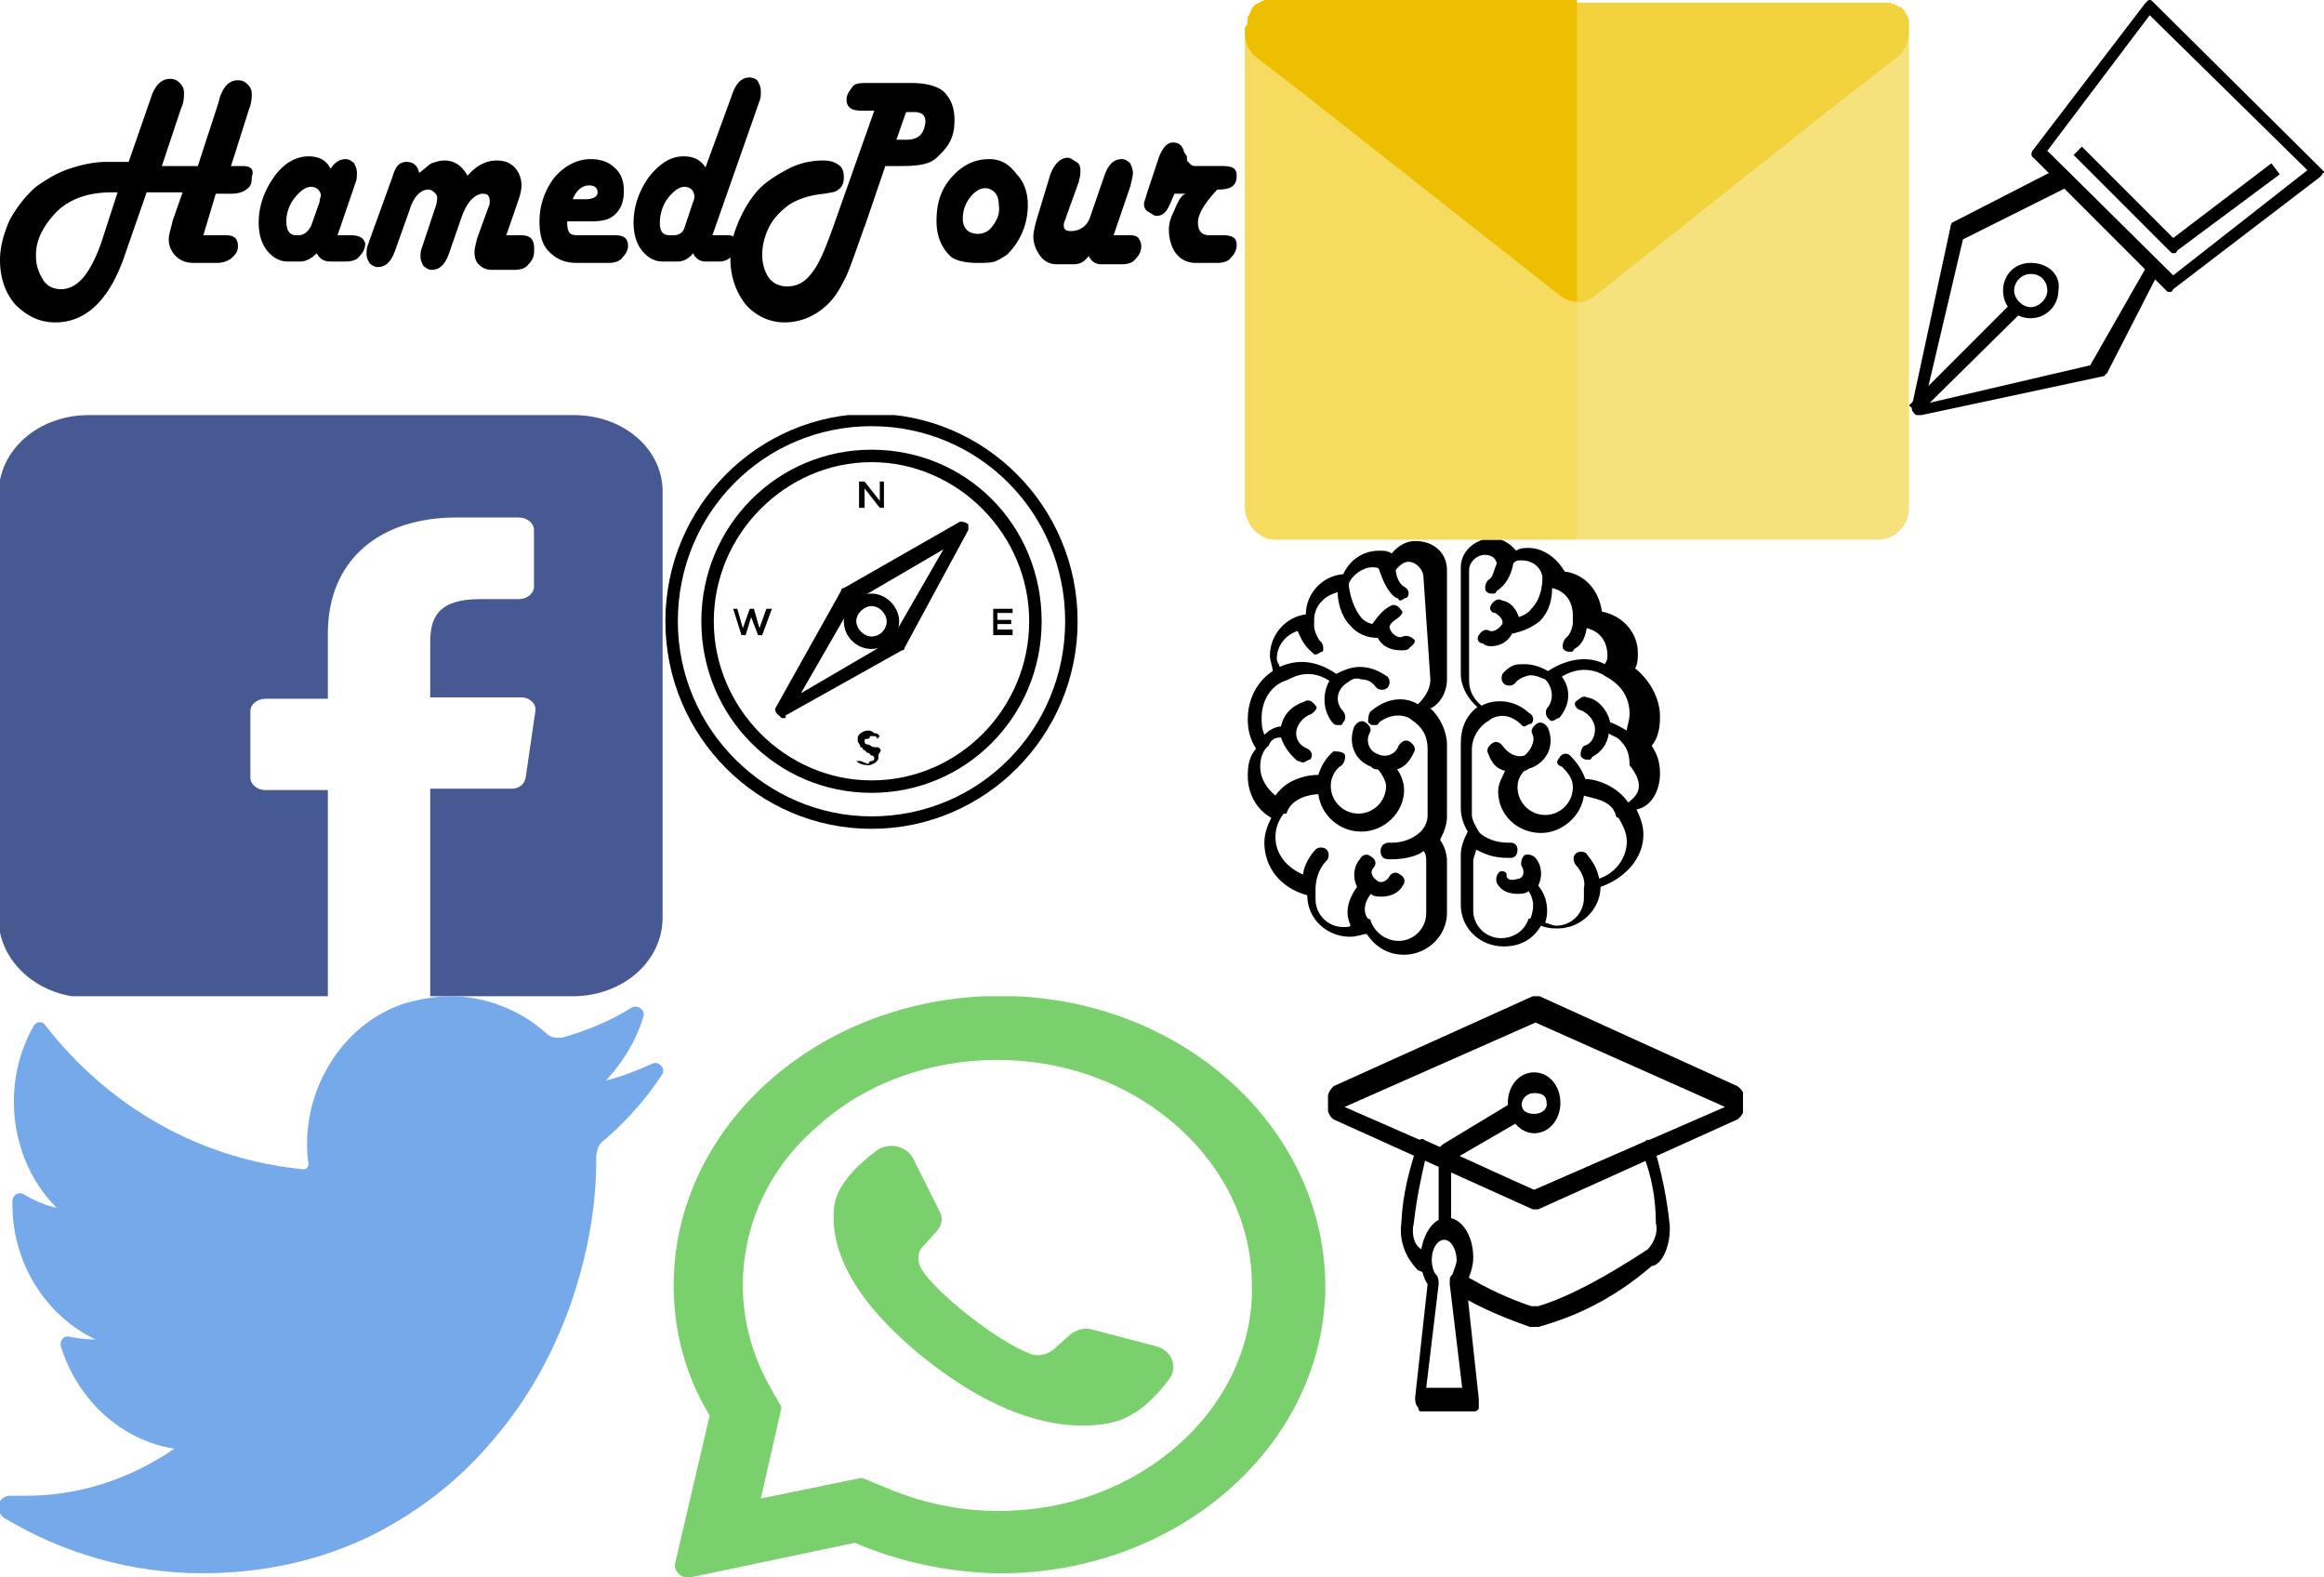 <?xml version="1.0" encoding="utf-8"?><!DOCTYPE svg PUBLIC "-//W3C//DTD SVG 1.1//EN" "http://www.w3.org/Graphics/SVG/1.1/DTD/svg11.dtd"><svg width="168" height="114" viewBox="0 0 168 114" xmlns="http://www.w3.org/2000/svg" xmlns:xlink="http://www.w3.org/1999/xlink"><svg viewBox="0 0 30 30" width="30" height="30" id="brain" x="90" y="39" xmlns="http://www.w3.org/2000/svg"><path d="M30 16.9c0-.8-.2-1.4-.6-2 .5-.6.6-1.4.6-2.1 0-1.4-.8-2.7-1.8-3.5.2-.3.2-.8.2-1.1 0-1.5-1.1-2.7-2.6-3-.2-1.5-1.2-2.7-2.7-2.9-.5-.9-1.5-1.7-2.6-1.7-.3 0-.6 0-.9.2-.5-.6-1.1-.9-1.7-.9-1.2 0-2.3.9-2.3 2.1v7.7c0 .9.5 1.8 1.2 2.4-.8.6-1.2 1.5-1.2 2.6v4.7c0 .6.2 1.2.5 1.7-.3.6-.5 1.1-.5 1.7v3.6c0 1.7 1.4 3 3.1 3 1.2 0 2.1-.5 2.7-1.5.5.2.9.2 1.2.2 1.7 0 3.1-1.4 3.1-3 1.7-.6 3.1-2 3.1-3.8 0-.6-.2-1.2-.5-1.8 1.1-.2 1.7-1.4 1.7-2.6zM27.7 19c-.8-1.2-2.3-1.7-3.1-1.7-.2-.6-.6-1.2-1.1-1.7-.2-.2-.6-.2-.8.2-.2.2-.2.5.2.6.5.5.8.9.8 1.5 0 1.1-.9 2-2 2s-2-.9-2-2c0-.5.2-.9.5-1.2.2 0 .3-.2.5-.2 1.2-.5 1.7-1.7 1.2-2.9-.2-.3-.5-.5-.8-.3-.3.2-.5.5-.3.8.2.5-.2 1.2-.6 1.5-.6.2-1.2-.2-1.5-.6-.2-.3-.5-.5-.8-.3-.3.2-.5.5-.3.8.2.6.6 1.1 1.2 1.2-.2.5-.5.9-.5 1.5 0 1.7 1.4 3 3.1 3 1.5 0 2.9-1.2 3.1-2.7.6.2 2 .3 2.3 1.4 0 0 0 .2.2.2.3.5.6 1.1.6 1.7 0 1.2-.8 2.3-2 2.7-.2-1.1-.9-1.7-.9-1.8-.2-.2-.6-.2-.8 0-.2.2-.2.5 0 .8 0 0 .8.8.6 1.7v.7c0 1.1-.9 2-2 2-.3 0-.6-.2-.8-.2.2-.6.3-1.7-.5-2.7.3-.6.3-1.4-.2-2-.2-.2-.5-.3-.8-.2-.2.2-.3.6-.2.8.2.3.2.8-.2.9s-.8.2-.9-.2c.1-.3-.3-.4-.5-.3-.2.2-.3.5-.2.8.3.6.9.8 1.5.8.2 0 .6 0 .8-.2.6.9.2 1.7.2 1.8 0 0 0 .2-.2.2-.3.9-1.1 1.4-2 1.4-1.1 0-2-.9-2-2v-3.6c0-.2.2-.6.2-.8.6.3 1.2.6 2.3.6h.2c.3 0 .5-.2.5-.6 0-.3-.2-.5-.5-.5H19c-1.2 0-2-.6-2.1-.8-.3-.5-.5-.9-.5-1.2v-4.7c0-.9.5-1.7 1.2-2.1.2-.2 1.2-.8 2.3.2.2.2.2.2.3.2s.3-.2.5-.2c.2-.2.2-.6-.2-.8-1.2-1.1-2.7-.9-3.4-.5-.6-.5-.9-1.1-.9-1.8v-8c0-.6.6-1.1 1.1-1.1.5 0 .8.2.9.6-.2.5-.3 1.1-.6 1.2-.2.2-.3.5-.2.8.2.2.3.2.5.2s.2 0 .3-.2c.8-.5 1.1-1.4 1.2-2 .2-.2.3-.2.6-.2.8 0 1.4.5 1.5 1.2 0 .3 0 1.5-.8 2.3-.2.3-.6.5-.9.6-.2-.6-.6-1.1-1.2-1.2-.3-.2-.6 0-.8.3-.2.3 0 .6.3.6.3.2.6.5.5.8-.2.3-.6.6-.9.5-.3-.2-.6 0-.8.3-.2.3 0 .6.3.6.2.2.5.2.6.2.6 0 1.2-.3 1.5-.9.9-.2 1.5-.5 2-.9.8-.8.9-1.8.9-2.4.9.2 1.5.9 1.5 2V6c0 .3-.2.9-.5 1.1-.2.2-.3.6-.2.8.2.2.3.2.5.2s.2 0 .3-.2c.6-.3.8-.9.9-1.5.9.2 1.5.9 1.5 2 0 .2 0 .3-.2.6-.9-.5-2.4-.6-4.1.5-.5-.3-1.1-.5-1.7-.5s-.9 0-1.5.6c-.2.2-.2.6 0 .8.2.2.6.2.8 0 .2-.3.6-.5 1.1-.6.5 0 .8.2 1.1.3.6.6.6 1.5.2 2-.2.2-.2.6 0 .8.2.2.2.2.3.2.2 0 .3-.2.5-.2.8-.9.9-2.1.2-3 1.8-1.1 3.2 0 3.2 0 1.1.6 1.7 1.5 1.7 2.7 0 .5-.2.9-.2 1.2-.5-.3-.9-.5-1.2-.6-.2-.9-.9-1.7-1.7-1.8-.3-.2-.6.2-.8.3-.2.3.2.6.3.6.6.2 1.1.8 1.1 1.4 0 .6-.3 1.1-.8 1.2-.2.2-.3.6-.2.8.2.2.3.2.5.2s.2 0 .3-.2c.6-.3 1.1-.9 1.2-1.7.2.2.6.2.9.6.5.5.6 1.1.6 1.7 1.1 1.4.7 2.1-.1 2.7zM14.6 10.1V2.2c0-1.2-.9-2.1-2.3-2.1-.6 0-1.2.3-1.7.9-.3-.2-.5-.2-.9-.2-1.1 0-2.1.6-2.6 1.7-1.5.1-2.7 1.4-2.7 2.9-1.5.2-2.6 1.5-2.6 3 0 .3.2.8.2 1.1C.8 10.3.2 11.6.2 13c0 .8.2 1.5.6 2.1-.5.6-.6 1.2-.6 2 0 1.2.6 2.4 1.7 3-.3.6-.5 1.2-.5 1.8 0 1.8 1.2 3.3 3.1 3.8 0 1.7 1.4 3 3.1 3 .5 0 .9-.2 1.2-.2.6.9 1.5 1.5 2.7 1.5 1.7 0 3.1-1.4 3.1-3v-3.8c0-.5-.2-1.1-.5-1.5.3-.6.5-1.1.5-1.7v-5.2c0-.9-.5-2-1.2-2.6.7-.3 1.2-1.2 1.2-2.1zm-1.2 0c0 .8-.5 1.4-.9 1.8-.8-.5-2.1-.6-3.4.5-.2.2-.2.6-.2.8.2.2.2.2.5.2.2 0 .2 0 .3-.2 1.2-.9 2.3-.3 2.3-.2.8.5 1.2 1.2 1.2 2.1v4.8c0 .5-.2.9-.5 1.2-.2.2-.9.8-2.1.8h-.2c-.3 0-.6.2-.6.6s.2.6.6.6h.2c1.1 0 2-.3 2.3-.6.2.2.2.5.2.8V27c0 1.1-.9 2-2 2-.9 0-1.7-.6-2-1.4 0 0 0-.2-.2-.2-.2-.2-.5-.9.2-1.8.2.2.5.2.8.2.5 0 1.2-.2 1.5-.8.2-.2.2-.6-.2-.8-.2-.2-.6-.2-.8.2-.2.3-.6.5-.9.2-.3-.2-.5-.6-.2-.9.2-.2.2-.6-.2-.8-.2-.2-.6-.2-.8.2-.5.6-.5 1.4-.2 2-.8 1.1-.8 2-.5 2.7.1.2-.2.2-.5.2-1.1 0-2-.9-2-2v-.3-.2-.2c0-1.4.8-2.1.8-2.1.2-.2.2-.6 0-.8-.2-.2-.6-.2-.8 0 0 0-.8.8-.9 1.8-1.2-.5-2-1.5-2-2.7 0-.6.2-1.2.6-1.7H3c.3-1.1 1.7-1.4 2.3-1.4.2 1.5 1.5 2.7 3.1 2.7 1.7 0 3.1-1.4 3.1-3 0-.5-.2-1.1-.5-1.5.6-.2.9-.6 1.2-1.2.2-.3 0-.6-.3-.8-.3-.2-.6 0-.8.3-.2.6-.9.9-1.5.6-.6-.2-.9-.9-.6-1.5.2-.3 0-.6-.3-.8-.3-.2-.6 0-.8.3-.5 1.3.1 2.5 1.2 2.9.2.2.3.2.5.2.3.3.6.9.6 1.2 0 1.1-.9 2-2 2s-2-.9-2-2c0-.6.3-1.2.8-1.5.2-.2.3-.6.2-.8-.2-.2-.6-.2-.8-.2-.6.5-.9 1.1-1.1 1.7-.8 0-2.3.3-3.1 1.5-.6-.5-1.1-1.2-1.1-2.1 0-.6.2-1.2.6-1.5.2-.5.5-.6.9-.6.2.6.6 1.2 1.2 1.7.2 0 .2.1.4.1s.3-.2.5-.2c.2-.2.2-.6-.2-.8-.5-.2-.8-.6-.8-1.1 0-.6.5-1.2 1.1-1.4.3-.2.5-.5.3-.6-.2-.3-.5-.5-.8-.3-.9.3-1.5.9-1.7 1.8-.3 0-.8.2-1.2.6-.2-.5-.2-.8-.2-1.2 0-1.2.6-2.3 1.7-2.7.2 0 1.5-1.1 3.2 0-.5.9-.5 2.1.2 3 .2.2.2.2.5.2.2 0 .2 0 .3-.2.2-.2.2-.5 0-.8-.6-.6-.5-1.5.2-2 .3-.2.6-.5 1.1-.3.5 0 .8.2 1.1.6.2.2.6.2.8 0 .2-.2.2-.6 0-.8-.6-.4-1.2-.7-2-.7-.6 0-1.1.2-1.7.5-1.6-1.1-3-1-4.1-.5 0-.2-.2-.3-.2-.6 0-.9.6-1.7 1.5-2 .2.4.4 1 1 1.5.2.2.2.2.3.2.2 0 .3-.2.5-.2.1-.1.1-.6-.2-.8-.1-.1-.4-.7-.4-1v-.2-.3c0-.9.6-1.7 1.7-2 0 .6.2 1.7.9 2.4.5.6 1.2.9 2 .9.3.6.9.9 1.7.9.2 0 .5 0 .6-.2.3-.2.5-.5.3-.6-.2-.2-.5-.3-.8-.2-.3.2-.8-.2-.9-.5-.2-.3.2-.6.5-.8.3-.2.5-.5.3-.6-.2-.3-.5-.5-.8-.3-.6.3-1 .9-1.3 1.3-.4-.1-.7-.3-.9-.6-.6-.8-.8-2-.8-2.3.2-.6 1-1.2 1.7-1.2.2 0 .5 0 .5.2.2.5.5 1.5 1.2 2 .2 0 .2.2.3.2.2 0 .3-.2.5-.2.2-.2.2-.6-.2-.8s-.6-.9-.6-1.2c.2-.3.6-.6.9-.6.6 0 1.1.6 1.1 1.1l.5 7.4z"/></svg><svg viewBox="0 0 30 30" width="30" height="30" id="compass" x="48" y="30" xmlns="http://www.w3.org/2000/svg"><path d="M15-.1C6.8-.1.1 6.6.1 14.9s6.7 15 14.9 15 14.9-6.7 14.9-15S23.2-.1 15-.1zM15 29C7.4 29 1 22.7 1 14.9S7.2.8 15 .8s14 6.3 14 14.1S22.8 29 15 29z"/><path d="M15 2.5C8.2 2.5 2.7 8 2.7 14.9S8.2 27.3 15 27.3s12.3-5.5 12.3-12.4S21.9 2.5 15 2.5zm0 23.9c-6.2 0-11.4-5.2-11.4-11.5S8.8 3.4 15 3.4s11.4 5.2 11.4 11.5S21.3 26.4 15 26.4z"/><path d="M15.6 4.8v1.4l-1.1-1.4h-.4v1.9h.4V5.3l1.1 1.4h.3V4.8zM15.6 24.1c-.1-.1-.1-.1-.4-.1-.2 0-.3-.2-.5-.2s-.2-.2-.2-.2c0-.2 0-.2.2-.2s.2-.2.2-.2h.3c.2 0 .2.2.2.2l.2-.2c-.2-.2-.2-.2-.3-.2-.2 0-.2-.2-.5-.2-.2 0-.3 0-.6.2-.2.2-.2.2-.2.5 0 .2.2.3.2.5.2 0 .2.2.2.2.2 0 .2.2.3.2.2 0 .2.2.3.2.2 0 .2.2.2.2s0 .2-.2.2-.2.2-.2.2c-.2 0-.5-.2-.6-.2h-.3c.2.2.5.3.9.3.2 0 .5-.2.5-.2.2-.2.2-.2.2-.5 0-.2.3-.3.1-.5zM24.1 15.5v-.4h1v-.3h-1v-.5h1.1V14h-1.4v1.9h1.4v-.4zM7.4 14l-.5 1.4-.4-1.4h-.3l-.5 1.4-.4-1.4H5l.6 1.9h.3l.4-1.3.5 1.3h.3l.7-1.9zM22 7.9c-.2-.2-.5-.2-.6-.2L13 12.5c-.2 0-.2.2-.2.2l-4.7 8.4c-.1.1-.1.4.2.6.2.2.2.2.3.2.2 0 .2 0 .2-.2l8.4-4.7c.2 0 .2-.2.2-.2L22 8.3v-.4zm-5.6 8.4l-6.5 3.8 3.8-6.6 6.5-3.8-3.8 6.6z"/><path d="M15 12.9c-1.1 0-2 .9-2 2s.9 2 2 2 2-.9 2-2c0-1-.9-2-2-2zm0 3.1c-.6 0-1.1-.6-1.1-1.1 0-.6.6-1.1 1.1-1.1.6 0 1.1.6 1.1 1.1 0 .6-.5 1.1-1.1 1.1z"/></svg><svg viewBox="0 0 48 42" width="48" height="42" id="facebook" y="30" xmlns="http://www.w3.org/2000/svg"><path fill="#475993" d="M41.5 0H6.4C2.8 0-.1 2.5-.1 5.7v30.7c0 3.1 2.9 5.7 6.5 5.7h17.3v-15h-4.5c-.6 0-1.1-.4-1.1-.9v-4.8c0-.5.5-.9 1.1-.9h4.5v-4.7c0-5.4 3.8-8.4 9.3-8.4h4.5c.6 0 1.1.4 1.1.9v4.1c0 .5-.5.9-1.1.9h-2.8c-3 0-3.6 1.3-3.6 3.1v4h6.6c.6 0 1.1.5 1 1l-.7 4.8c-.1.5-.5.8-1 .8h-5.9v15h10.3c3.6 0 6.5-2.5 6.5-5.7V5.7C48 2.5 45.1 0 41.5 0z"/></svg><svg viewBox="0 0 30 30" width="30" height="30" id="graduation" x="96" y="72" xmlns="http://www.w3.org/2000/svg"><path d="M14.9 5.5c-1.1 0-1.9 1-1.9 2.2s.9 2.2 1.9 2.2c1.1 0 1.9-1 1.9-2.2s-.8-2.2-1.9-2.2zm0 3c-.5 0-.9-.2-.9-.7 0-.3.3-.8.9-.8s.9.2.9.7c.1.3-.2.8-.9.8z"/><path d="M29.6 6.5L15.3 0h-.5L.4 6.5c-.3.3-.5.7-.5 1.2s.2 1 .5 1.2l14.4 6.5h.4l14.4-6.5c.3-.2.6-.7.6-1.2s-.2-.9-.6-1.2zM14.9 14L1.2 8 15 1.9 28.7 8l-13.8 6z"/><path d="M13.6 7.5l-5.3 3.2c-.2.2-.3.2-.3.7V17h.9v-5.1l5-2.9-.3-1.5z"/><path d="M10.9 29.1l-.9-8.3c.2-.5.5-1.2.5-1.9 0-1.7-.9-2.9-1.9-2.9-1.1 0-1.9 1.5-1.9 2.9 0 .7.2 1.5.5 1.9L6.3 29c0 .2 0 .5.2.7.1.3.1.3.2.3h3.9c.2 0 .3-.2.3-.2v-.7zm-3.8-.8l.9-7.5c0-.2 0-.5-.2-.7-.2-.2-.3-.7-.3-1 0-1 .5-1.5.9-1.5.5 0 .9.7.9 1.5 0 .2-.2.7-.3 1-.2.2-.2.2-.2.7l.9 7.5H7.1z"/><path d="M24.7 16.5c-.2-1.9-.6-3.9-1.2-5.8-.2-.2-.3-.5-.6-.2l-8 3.5L7 10.4c-.2-.2-.5 0-.5.2-.6 1.9-1.1 3.6-1.2 5.8-.2 1.5.5 2.7 1.2 3.4l.5.2.3-1.5-.5-.2c-.5-.2-.8-1-.6-1.9.2-1.7.5-3.2.9-4.9l7.6 3.4h.5l7.6-3.4c.6 1.5.9 3.2.9 4.9.2.7-.2 1.5-.6 1.9-2.9 1.9-5.6 3.4-7.9 4.1h-.5c-1.5-.5-3.1-1.2-5.1-2.4l-.3 1.5c2 1.2 3.9 1.9 5.3 2.4h.6c2.5-.7 5.3-1.9 8.2-4.4.8-.1 1.4-1.6 1.3-3z"/></svg><svg viewBox="0 0 90 30" width="90" height="30" id="hamedlogo" xmlns="http://www.w3.org/2000/svg"><path d="M17.5 12h-.8L18 7.9c.2-.5.2-.9.2-1.1 0-.3-.1-.5-.3-.7-.2-.2-.4-.3-.7-.3-.6 0-1 .4-1.3 1.2l-.1.4-1.5 4.6h-2.6l1.4-4.2c.2-.4.2-.8.2-1.1 0-.3-.1-.5-.3-.7-.2-.2-.4-.3-.7-.3-.6 0-1 .4-1.3 1.1l-.1.3-1.6 4.6H7.7c-.9 0-1.8.2-2.7.5-.9.3-1.7.8-2.4 1.3-.8.7-1.4 1.5-1.9 2.4-.4.9-.7 1.9-.7 2.9 0 1.3.4 2.4 1.1 3.2.8.8 1.7 1.3 2.9 1.3 2.2 0 3.9-1.6 5-4.8l1.6-4.6h2.6l-.7 2-.1.4c-.1.4-.2.7-.2 1 0 .5.2.9.5 1.2.3.3.7.5 1.3.5h1.7c.5 0 .9-.2 1.1-.4s.4-.4.4-.8c0-.6-.3-.8-.9-.8H14.7l.9-3h1.1c.5 0 .8-.1 1.1-.3.3-.2.4-.4.4-.9.2-.6-.1-.8-.7-.8zM7.3 17.6c-.8 2.2-1.7 3.3-2.9 3.3-.5 0-1-.2-1.3-.7s-.5-1-.5-1.7c0-.6.1-1.1.4-1.7.3-.6.7-1.1 1.2-1.6 1-.9 2.3-1.3 3.9-1.3h.4l-1.2 3.7zM25.3 17h-.9l1.2-3.5.1-.3c.1-.2.1-.5.1-.7 0-.3-.1-.5-.2-.7-.2-.2-.4-.3-.6-.3-.4 0-.8.2-1.1.7-.3-.6-.8-.9-1.6-.9-.9 0-1.8.5-2.5 1.5s-1.1 2.1-1.1 3.3c0 .8.2 1.5.6 2 .4.5.9.8 1.5.8h.9c.4 0 .8-.2 1.2-.6.2.4.5.6 1 .6H25c.4 0 .8-.1 1-.4.2-.2.4-.5.4-.9-.1-.4-.4-.6-1.1-.6zm-2.2-2.4l-.6 1.7c-.2.4-.5.7-.9.7h-.2c-.5 0-.7-.4-.7-1s.2-1.2.6-1.7.8-.8 1.2-.8c.2 0 .4.1.5.2.1.1.2.3.2.4 0 .1-.1.3-.1.5zM37.6 17h-1l.9-2.6c.1-.3.2-.7.2-1 0-.5-.2-1-.5-1.3-.4-.4-.8-.5-1.3-.5-.8 0-1.5.4-2.1 1.1-.4-.7-.9-1.1-1.7-1.1-.3 0-.6.1-.9.2-.2.1-.5.4-.9.7-.1-.5-.4-.8-.9-.8s-.8.3-1 1l-1.7 4.7-.1.3c-.1.2-.1.5-.1.7 0 .2.1.4.2.6.2.2.4.3.6.3.6 0 1-.4 1.3-1.3l1-2.8c.3-1 .8-1.5 1.4-1.5.1 0 .3.1.4.2.1.1.2.2.2.4 0 .1 0 .3-.1.6l-.9 2.7-.1.3c-.1.2-.1.5-.1.7 0 .2.1.4.2.6.2.2.4.3.6.3.6 0 1-.4 1.3-1.3l.9-2.6c.2-.5.4-.9.7-1.2.3-.3.6-.4.8-.4.4 0 .5.2.5.6 0 .1 0 .2-.1.4l-.8 2.2c-.1.4-.2.8-.2 1 0 .4.1.7.3.9s.5.4.9.4h1.7c.4 0 .8-.1 1-.4.2-.2.4-.5.4-.8.1-1.1-.3-1.3-1-1.3zM44.4 17h-2.5c-.6 0-.9 0-.9-1h1.7c.7 0 1.2-.1 1.5-.3.6-.4.9-1 .9-1.9 0-.7-.2-1.3-.7-1.7-.4-.4-1-.6-1.7-.6-1 0-1.9.5-2.6 1.3-.7.9-1.1 2-1.1 3.2 0 1 .2 1.7.7 2.2.5.5 1.1.8 2 .8H44c.4 0 .8-.1 1-.4.2-.2.4-.5.4-.8 0-.6-.3-.8-1-.8zm-1.8-3.6c.4 0 .6.2.6.5s-.3.5-.9.5h-.9c.3-.7.7-1 1.2-1zM69 8.7c0-1-.3-1.6-.8-2.1-.5-.4-1.3-.6-2.3-.6h-3.2c-.5 0-.9 0-1.1.3s-.4.5-.4.9c0 .6.4.8 1.1.8h.9l-2.9 8.2c-.6 1.7-1.1 2.9-1.6 3.5-.5.7-1.1 1-1.8 1-.5 0-1-.2-1.3-.6-.3-.4-.5-1-.5-1.7s.2-1.4.5-2c.3-.6.8-1.1 1.3-1.5.7-.5 1.6-.8 2.7-.9.5-.1.8-.1 1-.3.3-.2.4-.5.4-.9s-.1-.7-.4-.9-.6-.3-1.1-.3c-.9 0-1.8.2-2.7.7s-1.7 1-2.3 1.8c-.7.9-1.2 2-1.5 3-.1-.1-.3-.1-.6-.1h-.9l3.3-9.4.1-.3c.1-.2.1-.5.1-.7 0-.3-.1-.5-.2-.7s-.4-.3-.6-.3c-.6 0-1 .4-1.3 1.3L51 12.1c-.4-.6-.9-.8-1.6-.8-.9 0-1.7.5-2.5 1.5-.7 1-1.1 2.1-1.1 3.3 0 .8.2 1.5.6 2 .4.5.9.8 1.5.8H49c.4 0 .8-.2 1.1-.6.2.4.5.6.9.6h1c.3 0 .6-.1.8-.3v.1c0 1.3.4 2.4 1.1 3.3.7.8 1.7 1.3 2.8 1.3 1.1 0 2.1-.4 2.9-1.1.6-.5 1-1.1 1.4-1.9.4-.7.9-2.3 1.6-4.2L64 12h1.1c1.2 0 2.1-.1 2.6-.6.9-.8 1.3-1.5 1.3-2.7zm-18.9 5.9l-.6 1.8c-.1.4-.4.6-.8.6h-.3c-.5 0-.7-.3-.7-.9 0-.6.2-1.3.6-1.8s.8-.8 1.2-.8c.2 0 .4.1.5.2s.2.3.2.5c0 0 0 .2-.1.4zm15.4-4.5h-.7l.7-2h.6c.5 0 .8.2.8.7-.1.9-.5 1.3-1.4 1.3zM71.5 11.5c-1 0-1.9.4-2.7 1.3-.8.9-1.1 1.9-1.1 3.2 0 1.1.4 2 1.1 2.6.3.2.9.4 1.8.4.6 0 1 0 1.3-.1.3-.1.6-.3.9-.5a5 5 0 0 0 1.1-1.6c.3-.7.4-1.4.4-2 0-.9-.3-1.7-.8-2.2-.6-.8-1.2-1.1-2-1.1zm.2 4.9c-.2.3-.6.5-1 .5-.7 0-1.1-.4-1.1-1.1 0-.6.2-1.1.5-1.5s.7-.7 1.1-.7c.3 0 .5.1.7.3.2.2.3.5.3.9.1.6-.1 1.1-.5 1.6zM81.5 17h-1l1.2-3.5c.1-.4.2-.8.2-1 0-.2-.1-.5-.2-.7-.2-.2-.4-.3-.6-.3-.6 0-1 .4-1.3 1.3l-1 2.9c-.2.6-.7 1-1.4 1-.3 0-.5-.1-.5-.4 0-.1 0-.2.1-.4l.1-.3.9-2.5V13c.1-.2.1-.5.1-.7 0-.3-.1-.5-.3-.6s-.4-.3-.6-.3c-.5 0-1 .4-1.3 1.3l-1 3.3c-.1.4-.2.8-.2 1.1 0 .5.2 1 .5 1.4.3.4.7.6 1.2.6h1.2c.5 0 .8-.2 1.1-.6.2.4.5.6.9.6h1.5c.4 0 .8-.1 1-.4.2-.2.4-.5.4-.9 0-.3-.1-.4-.2-.6-.2-.2-.4-.2-.8-.2zM88.4 17h-1c-.5 0-.8-.3-.8-.9s.4-1.3 1.3-2.3l.1-.1c.9 0 1.4-.2 1.4-1 0-.6-.4-.7-1.1-.7h-1.9c-.3 0-.4-.2-.5-.3-.1 0-.1-.2-.1-.4l-.2-.3c-.1-.4-.3-.7-.8-.7-.4 0-.7.3-1 1l-.9 2.7c-.1.4-.2.6-.2.7 0 .3.1.5.3.6s.4.3.6.3c.4 0 .7-.2 1-.9l.3-.7h.9c-.5 0-.8 1-1 1.4s-.3.8-.3 1.2c0 .7.2 1.3.5 1.7s.8.7 1.4.7H88c.4 0 .8-.1 1-.4.2-.2.4-.5.4-.9 0-.5-.3-.7-1-.7z"/></svg><svg viewBox="0 0 48 39" width="48" height="39" id="mail" x="90" xmlns="http://www.w3.org/2000/svg"><path fill="#F6E27D" d="M47.1 4.2l-1.3 1-2.2 1.7-18.3 14.5c-.4.3-.8.5-1.3.5s-.9-.2-1.3-.5L4.4 6.9 2.2 5.2l-1.3-1C.3 3.8 0 3.1 0 2.3v34.3C0 37.9 1 39 2.2 39h43.6c1.2 0 2.2-1 2.2-2.3V2.3c0 .8-.3 1.5-.9 1.9z"/><path fill="#F2D23D" d="M48 2.1v-.2-.1-.1-.1-.1-.1s0-.1-.1-.1v-.1s0-.1-.1-.1V1l-.1-.1V.8l-.1-.1-.1-.1-.1-.1h-.1s-.1 0-.1-.1h-.1s-.1 0-.1-.1h-.1c-.1 0-.1 0-.2-.1h-.1-.1-.1-.1H2.2C2.1 0 2 0 2 0h-.1-.1-.1-.1-.1c-.1 0-.1 0-.2.1h-.1s-.1 0-.1.1H1S.9.2.9.3H.8L.7.4.6.5.5.6v.1L.4.8v.1s0 .1-.1.1v.1s0 .1-.1.1v.5C0 2 0 2 0 2.1V2.4c0 .7.3 1.4.9 1.9l1.3 1L4.4 7l18.3 14.4c.4.3.8.5 1.3.5s.9-.2 1.3-.5L43.6 6.9l2.2-1.7 1.3-1c.6-.4.9-1.1.9-1.9v-.2z"/><path fill="#F5DC60" d="M.9 4.2l1.3 1 2.2 1.7 18.3 14.4c.4.3.8.5 1.3.5V39H2.2C1 39 0 37.9 0 36.6V2.3c0 .8.3 1.5.9 1.9z"/><path fill="#EEBF00" d="M.9 4.2l1.3 1 2.2 1.7 18.3 14.4c.4.3.8.5 1.3.5V0H2h-.1-.1-.1-.1-.1c-.1 0-.1 0-.2.1h-.1s-.1 0-.1.1H1S.9.2.9.3H.8L.7.4.6.5.5.6v.1L.4.8v.1s0 .1-.1.1v.1s0 .1-.1.1v.5C0 2 0 2 0 2.1V2.4c0 .7.3 1.4.9 1.8z"/></svg><svg viewBox="0 0 30 30" width="30" height="30" id="pen" x="138" xmlns="http://www.w3.org/2000/svg"><path d="M29.9 12.3L17.7.2c-.2-.2-.2-.2-.3-.2-.2 0-.2.2-.3.2L9 10.8c-.2.2-.2.5 0 .6l9.5 9.5c.2.2.2.2.3.2.2 0 .2 0 .3-.2l10.6-8.1c.2-.2.2-.2.2-.3.2 0 .2 0 0-.2zm-10.8 7.6l-9.1-9 7.4-9.8 11.4 11.2-9.7 7.6z"/><path d="M26.2 11.8l-7.1 5.4-6.6-6.6-.6.6 6.9 6.9c.2.2.2.2.3.2.2 0 .2 0 .3-.2l7.4-5.5-.6-.8zM17.7 18.6l-6.3-6.3c-.2-.2-.3-.2-.5-.2l-7.8 4c-.1.2-.1.2-.1.3l-2.8 13c0 .2 0 .3.2.5.1.1.1.1.3.1h.2L14 27.2c.2 0 .2-.2.3-.2l4-7.8c-.4-.3-.6-.5-.6-.6zm-4.6 7.8l-12 2.8 2.8-11.9 7.4-3.7 5.8 5.8-4 7z"/><path d="M8.8 19c-1.2 0-2 .9-2 2 0 1.2.9 2 2 2s2-.9 2-2c.2-1.1-.7-2-2-2zm0 3.2c-.6 0-1.2-.6-1.2-1.2s.5-1.2 1.2-1.2c.8 0 1.2.6 1.2 1.2s-.6 1.2-1.2 1.2z"/><path d="M0 29.3l7.4-7.4.7.7-7.4 7.3z"/></svg><svg viewBox="0 0 48 42" width="48" height="42" id="twitter" y="72" xmlns="http://www.w3.org/2000/svg"><path fill="#76A9EA" d="M47.1 4.9c-1.1.5-2.2.9-3.3 1.2C45 4.8 46 3.2 46.5 1.5c.2-.5-.4-.9-.8-.7-1.6 1-3.3 1.7-5.1 2.2h-.3c-.3 0-.6-.1-.9-.4C37.6 1 35.1 0 32.6 0c-1.1 0-2.2.2-3.3.5-3.4 1.1-5.9 4-6.8 7.6-.3 1.3-.4 2.7-.2 4 0 .2-.1.3-.1.3-.1.1-.2.1-.3.1-7.3-.7-14-4.4-18.7-10.5-.2-.2-.6-.2-.8.2C1.5 3.8 1 5.7 1 7.6c0 2.9 1.1 5.7 3.1 7.7-.8-.2-1.6-.5-2.4-1-.4-.2-.8.1-.8.5-.1 4.4 2.4 8.3 6 10h-.2c-.6 0-1.2-.1-1.7-.2-.4-.1-.7.3-.6.7 1.2 3.9 4.4 6.8 8.2 7.4-3.2 2.2-6.9 3.4-10.7 3.4H.7c-.4 0-.7.3-.8.6-.1.4.1.8.4 1 4.3 2.6 9.3 4 14.3 4 4.4 0 8.5-.9 12.2-2.7 3.4-1.7 6.4-4 8.9-7 2.4-2.8 4.2-6 5.5-9.6 1.2-3.4 1.9-7 1.9-10.5v-.2c0-.6.2-1.1.7-1.4 1.6-1.4 3-3 4.1-4.7.2-.4-.3-1-.8-.7z"/></svg><svg viewBox="0 0 48 42" width="48" height="42" id="whatsapp" x="48" y="72" xmlns="http://www.w3.org/2000/svg"><g fill="#7AD06D"><path d="M23.1 0C10.5.6.7 9.8.7 20.9c0 3.4.9 6.6 2.6 9.4L.8 41c-.1.6.5 1.1 1.1 1l11.9-2.5c3 1.3 6.5 2.1 10.1 2.2 12.8.2 23.5-8.8 23.9-20.2C48.1 9.3 36.8-.6 23.1 0zm14.1 32.4c-3.5 3.1-8.1 4.8-13 4.8-2.9 0-5.6-.6-8.2-1.7l-1.7-.7L7 36.3l1.5-6.6-.8-1.4c-1.3-2.3-2-4.8-2-7.4 0-4.4 1.9-8.5 5.4-11.5 3.4-3.1 8.1-4.8 13-4.8s9.5 1.7 13 4.8c3.5 3.1 5.4 7.2 5.4 11.5.1 4.2-1.8 8.4-5.3 11.5z"/><path d="M35.6 25.3L31 24.1c-.6-.2-1.2 0-1.7.4l-1.1 1c-.5.4-1.2.6-1.8.3-2.2-.8-6.7-4.3-7.8-6.1-.3-.5-.3-1.2.1-1.6l1-1.1c.4-.4.5-1 .2-1.5L18 11.7c-.5-.9-1.8-1.2-2.7-.5-1.3 1-2.8 2.4-3 4-.3 2.8 1 6.4 6.2 10.7 6 4.9 10.8 5.6 13.9 4.9 1.8-.4 3.2-1.9 4.1-3.1.7-.9.2-2.1-.9-2.4z"/></g></svg></svg>